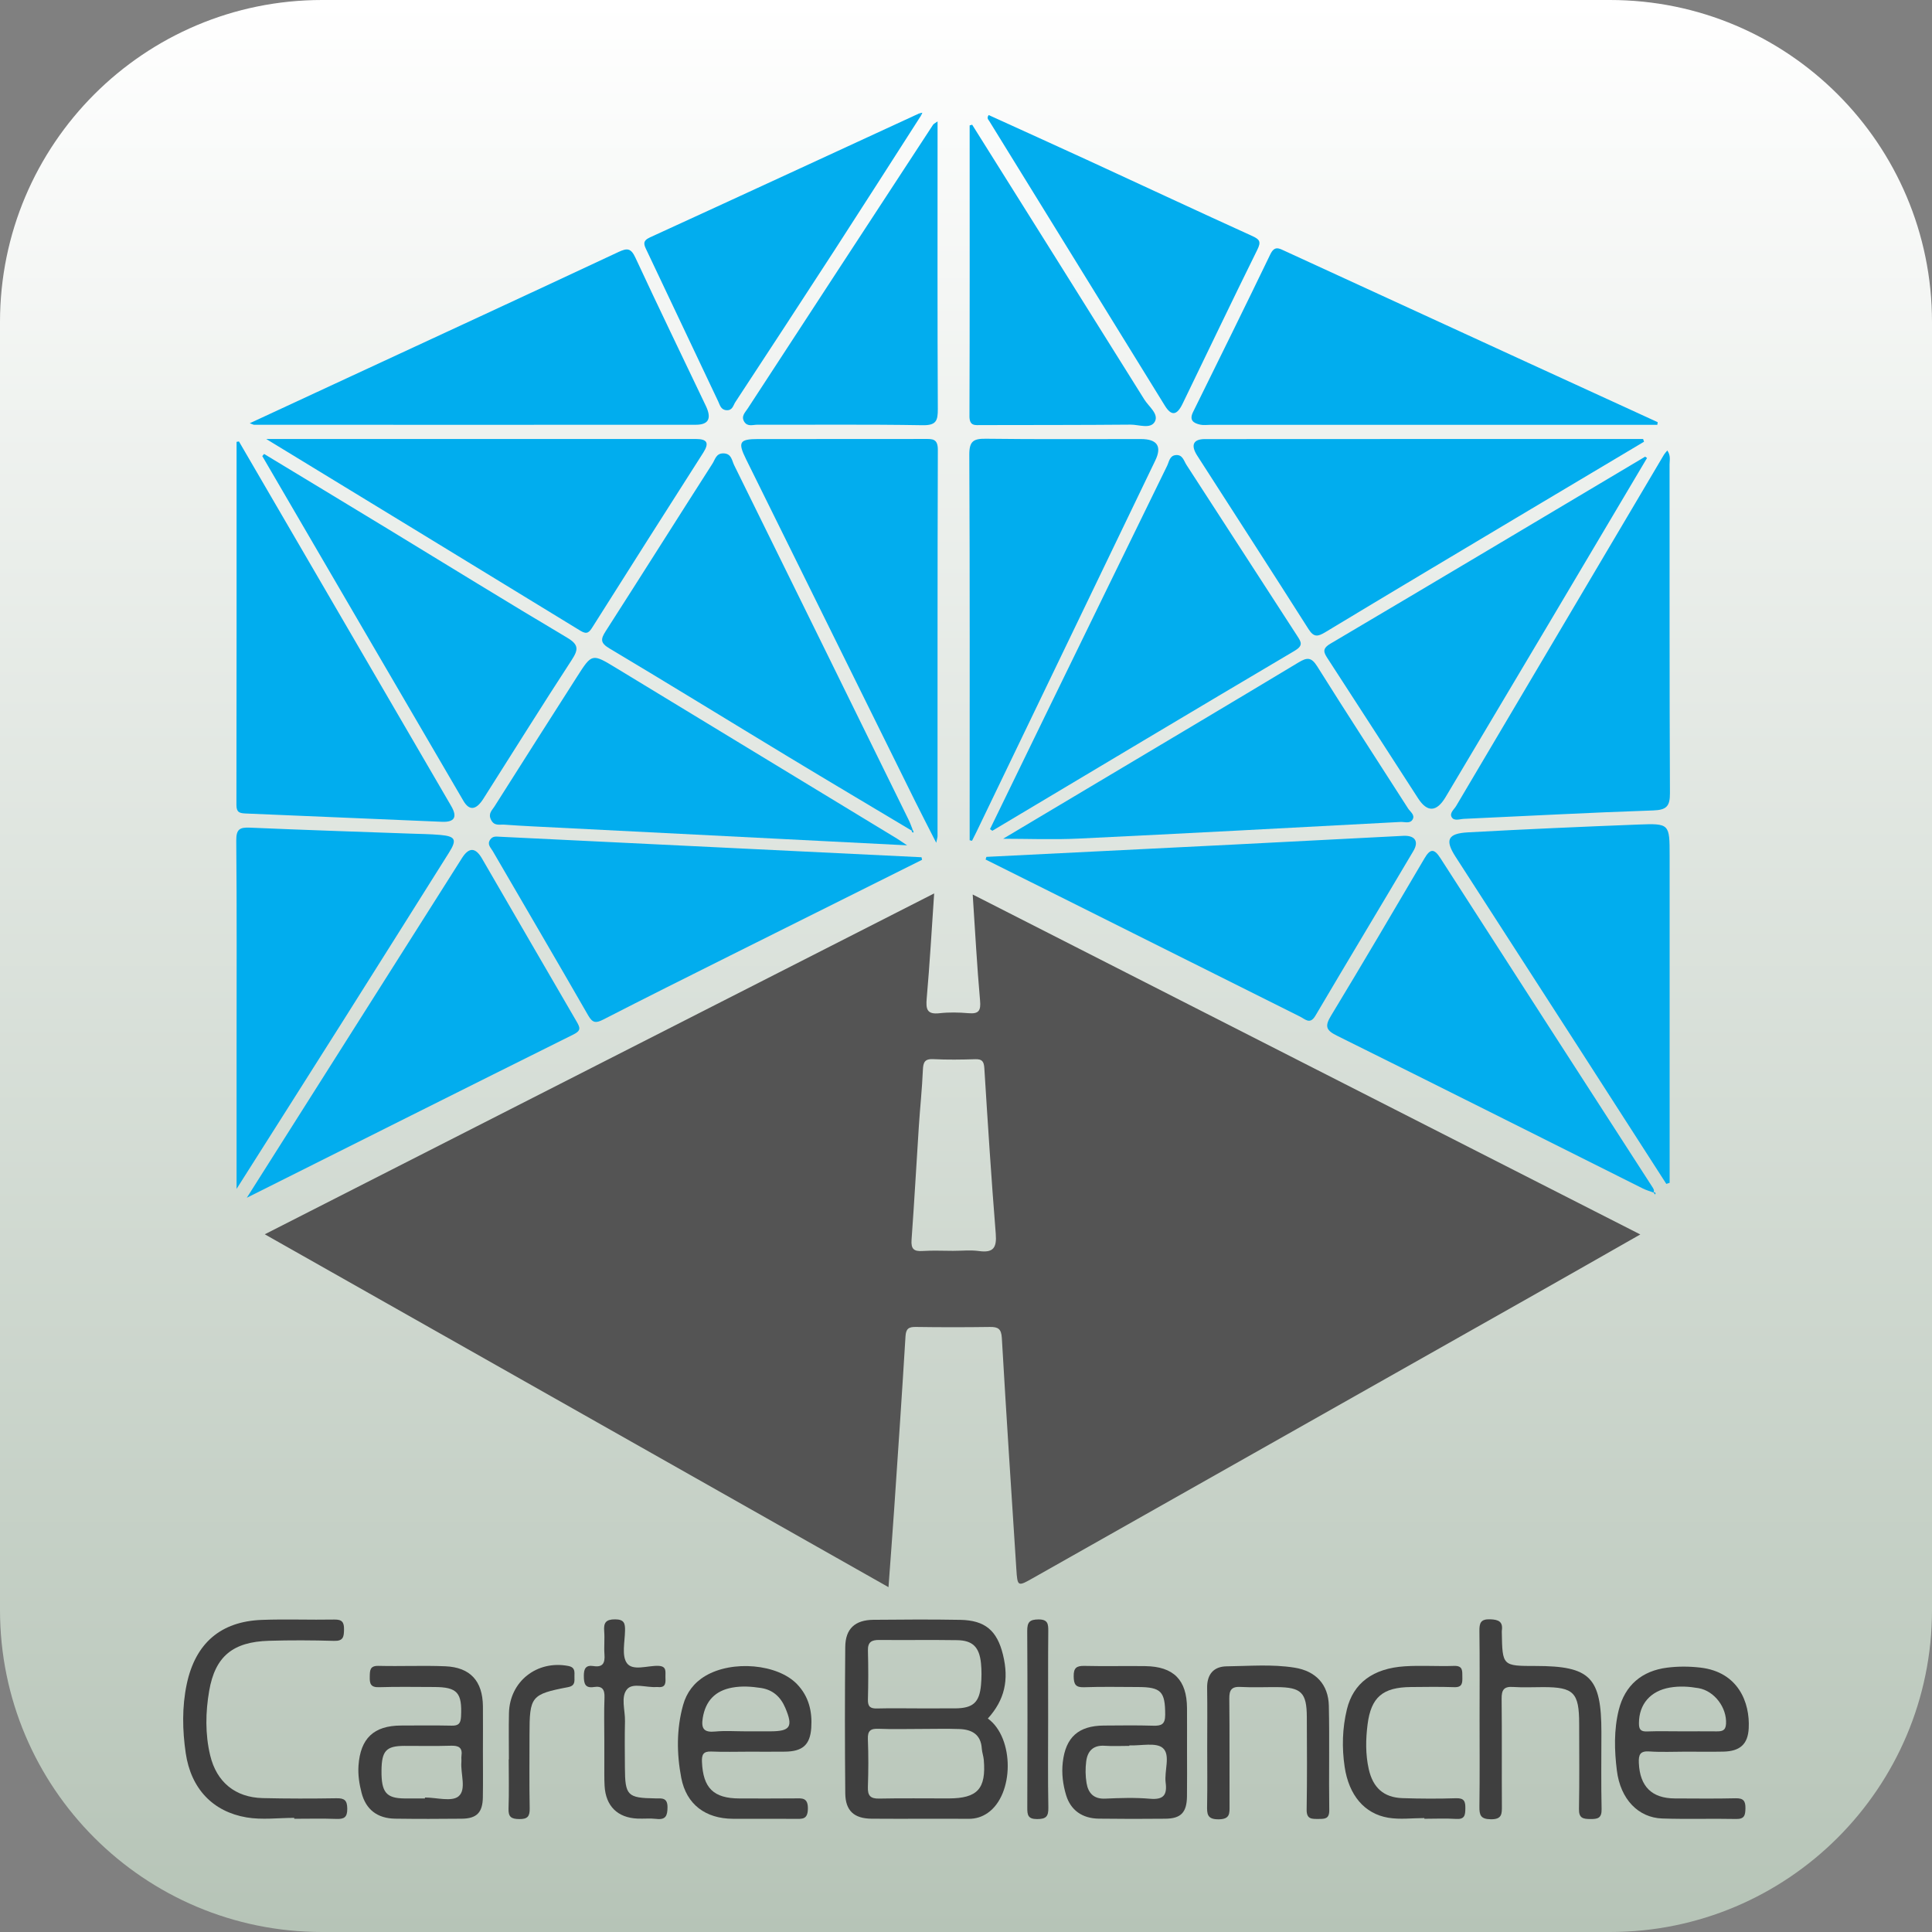 <?xml version="1.0" encoding="iso-8859-1"?>
<!-- Generator: Adobe Illustrator 19.0.0, SVG Export Plug-In . SVG Version: 6.00 Build 0)  -->
<svg version="1.1" id="Layer_1" xmlns="http://www.w3.org/2000/svg" xmlns:xlink="http://www.w3.org/1999/xlink" x="0px" y="0px"
	 viewBox="0 0 120 120" xml:space="preserve">
<rect x="0" y="0" width="120" height="120" fill="#808080" stroke="none"/>
<g>
	<linearGradient id="SVGID_1_" gradientUnits="userSpaceOnUse" x1="60" y1="120" x2="60" y2="-1.796252e-009">
		<stop  offset="0" style="stop-color:#B3BEAD"/>
		<stop  offset="0" style="stop-color:#CAD2C3"/>
		<stop  offset="0" style="stop-color:#B6C4B7"/>
		<stop  offset="1" style="stop-color:#FFFFFF"/>
		<stop  offset="1" style="stop-color:#F0F4E8"/>
		<stop  offset="1" style="stop-color:#F9FCF1"/>
	</linearGradient>
	<path fill="url(#SVGID_1_)" d="M0,100c0,11.046,8.954,20,20,20h80c11.046,0,20-8.954,20-20V20c0-11.046-8.954-20-20-20H20
		C8.954,0,0,8.954,0,20V100z"/>
</g>
<g>
	<g>
		<path fill="#545454" d="M60.416,55.559c13.857,7.056,27.605,14.057,41.466,21.115c-2.213,1.259-4.326,2.466-6.445,3.664
			C85.01,86.234,74.582,92.127,64.154,98.02c-0.945,0.534-0.957,0.533-1.028-0.571c-0.309-4.78-0.624-9.559-0.9-14.341
			c-0.033-0.58-0.239-0.696-0.75-0.688c-1.529,0.022-3.06,0.022-4.589-0.001c-0.449-0.007-0.616,0.107-0.645,0.589
			c-0.214,3.555-0.458,7.108-0.699,10.662c-0.109,1.602-0.232,3.202-0.357,4.911c-12.93-7.315-25.767-14.578-38.74-21.917
			c13.891-7.074,27.695-14.103,41.576-21.172c-0.153,2.235-0.273,4.377-0.462,6.513c-0.059,0.671,0.006,1.017,0.796,0.928
			c0.592-0.067,1.202-0.053,1.797-0.002c0.638,0.054,0.778-0.147,0.72-0.79C60.681,59.997,60.569,57.847,60.416,55.559z
			 M59.195,77.692c0.539,0,1.086-0.06,1.614,0.013c0.892,0.124,1.108-0.209,1.039-1.073c-0.275-3.424-0.495-6.852-0.709-10.28
			c-0.026-0.422-0.134-0.575-0.565-0.562c-0.867,0.027-1.737,0.039-2.603-0.004c-0.537-0.027-0.629,0.196-0.649,0.672
			c-0.049,1.163-0.174,2.322-0.25,3.484c-0.154,2.355-0.282,4.711-0.454,7.064c-0.042,0.572,0.145,0.733,0.692,0.695
			C57.935,77.659,58.566,77.693,59.195,77.692z"/>
		<path fill="#01ADEE" d="M102.114,27.436c-2.655,1.582-5.311,3.161-7.964,4.745c-3.945,2.355-7.892,4.706-11.825,7.081
			c-0.464,0.28-0.714,0.343-1.05-0.186c-2.287-3.604-4.61-7.184-6.914-10.777c-0.417-0.651-0.248-1.025,0.469-1.026
			c9.076-0.007,18.152-0.005,27.227-0.005C102.076,27.324,102.095,27.38,102.114,27.436z"/>
		<path fill="#01ADEE" d="M16.538,27.268c9.062,0,17.867,0.001,26.673-0.002c0.717,0,0.858,0.242,0.463,0.861
			c-2.298,3.597-4.585,7.201-6.864,10.81c-0.202,0.319-0.335,0.5-0.749,0.246C29.632,35.248,23.194,31.327,16.538,27.268z"/>
		<path fill="#02ADEE" d="M56.622,51.589c-2.557-1.529-5.119-3.048-7.669-4.59c-3.702-2.239-7.386-4.51-11.102-6.725
			c-0.575-0.343-0.545-0.58-0.23-1.071c2.223-3.465,4.417-6.948,6.637-10.415c0.159-0.248,0.22-0.634,0.672-0.628
			c0.509,0.007,0.524,0.436,0.668,0.729c3.623,7.348,7.236,14.7,10.849,22.053c0.091,0.186,0.157,0.385,0.235,0.578
			C56.663,51.543,56.643,51.566,56.622,51.589z"/>
		<path fill="#02ADEE" d="M61.49,51.5c1.129-2.322,2.257-4.645,3.388-6.966c2.535-5.201,5.07-10.403,7.613-15.6
			c0.123-0.252,0.15-0.62,0.524-0.666c0.438-0.054,0.516,0.357,0.68,0.609c2.295,3.532,4.574,7.075,6.869,10.607
			c0.252,0.388,0.405,0.608-0.151,0.937c-6.271,3.707-12.521,7.448-18.777,11.18C61.587,51.567,61.539,51.534,61.49,51.5z"/>
		<path fill="#01ADEE" d="M102.939,26.387c-0.26,0-0.521,0-0.781,0c-8.993,0-17.986,0-26.979,0c-0.21,0-0.427,0.034-0.628-0.01
			c-0.417-0.092-0.703-0.271-0.448-0.786c1.609-3.261,3.22-6.521,4.799-9.796c0.268-0.556,0.551-0.367,0.923-0.196
			c5.033,2.317,10.069,4.629,15.106,6.941c2.677,1.229,5.355,2.455,8.032,3.682C102.954,26.276,102.947,26.331,102.939,26.387z"/>
		<path fill="#01ADEE" d="M103.498,73.534c-1.822-2.832-3.642-5.666-5.466-8.497c-2.54-3.941-5.082-7.881-7.624-11.821
			c-0.67-1.037-0.499-1.448,0.768-1.517c3.526-0.193,7.054-0.348,10.582-0.485c1.945-0.076,1.946-0.046,1.946,1.95
			c0,6.445,0,12.891,0,19.336c0,0.322,0,0.645,0,0.967C103.636,73.489,103.567,73.511,103.498,73.534z"/>
		<path fill="#01ADEE" d="M14.842,27.42c4.396,7.549,8.794,15.096,13.185,22.648c0.394,0.678,0.207,1.007-0.572,0.975
			c-4.065-0.163-8.128-0.353-12.193-0.515c-0.399-0.016-0.578-0.08-0.577-0.538c0.013-7.515,0.009-15.03,0.009-22.546
			C14.744,27.437,14.793,27.429,14.842,27.42z"/>
		<path fill="#01ADEE" d="M15.513,26.288c2.068-0.96,4.052-1.88,6.036-2.8c5.622-2.607,11.248-5.204,16.859-7.833
			c0.548-0.257,0.78-0.25,1.058,0.349c1.43,3.082,2.915,6.138,4.375,9.206c0.373,0.784,0.173,1.173-0.628,1.173
			c-9.143,0.006-18.286,0.003-27.429,0.001C15.734,26.383,15.685,26.349,15.513,26.288z"/>
		<path fill="#02ADEE" d="M58.151,52.347c-0.489-0.962-0.909-1.77-1.313-2.586c-3.501-7.078-6.998-14.157-10.497-21.235
			c-0.527-1.065-0.416-1.256,0.75-1.257c3.446-0.002,6.891,0.003,10.336-0.004c0.48-0.001,0.826-0.033,0.824,0.674
			c-0.027,7.999-0.017,15.999-0.019,23.999C58.232,52.012,58.204,52.087,58.151,52.347z"/>
		<path fill="#01ADEE" d="M103.559,27.979c0.225,0.327,0.141,0.605,0.141,0.863c0.005,6.808-0.01,13.616,0.023,20.424
			c0.004,0.822-0.22,1.044-1.047,1.072c-3.92,0.132-7.837,0.346-11.756,0.523c-0.255,0.011-0.596,0.152-0.749-0.099
			c-0.159-0.261,0.142-0.479,0.273-0.701c4.302-7.275,8.605-14.549,12.91-21.823C103.397,28.166,103.46,28.104,103.559,27.979z"/>
		<path fill="#02ADEE" d="M15.329,74.396c4.549-7.184,8.954-14.144,13.365-21.1c0.431-0.68,0.837-0.673,1.243,0.027
			c1.965,3.379,3.915,6.767,5.886,10.142c0.22,0.376,0.265,0.553-0.2,0.785C28.938,67.576,22.263,70.925,15.329,74.396z"/>
		<path fill="#02ADEE" d="M57.272,53.403c-3.967,1.98-7.936,3.957-11.902,5.941c-2.636,1.318-5.274,2.634-7.896,3.98
			c-0.454,0.233-0.665,0.227-0.94-0.253c-1.96-3.414-3.955-6.809-5.932-10.213c-0.125-0.215-0.372-0.419-0.145-0.723
			c0.154-0.207,0.354-0.176,0.565-0.165c5.256,0.257,10.513,0.512,15.77,0.767c3.482,0.169,6.964,0.339,10.445,0.508
			C57.249,53.298,57.261,53.35,57.272,53.403z"/>
		<path fill="#02ADEE" d="M61.268,53.222c5.075-0.252,10.151-0.502,15.226-0.758c3.555-0.179,7.111-0.363,10.666-0.549
			c0.71-0.037,0.988,0.332,0.63,0.937c-2.021,3.417-4.072,6.816-6.088,10.236c-0.334,0.567-0.628,0.219-0.946,0.06
			c-5.159-2.576-10.316-5.156-15.474-7.734c-1.355-0.677-2.711-1.352-4.066-2.028C61.233,53.331,61.25,53.277,61.268,53.222z"/>
		<path fill="#01ADEE" d="M14.694,73.845c0-3.098,0-5.938,0-8.778c0-4.286,0.02-8.572-0.019-12.857
			c-0.007-0.714,0.221-0.831,0.858-0.803c3.313,0.145,6.628,0.25,9.943,0.37c0.626,0.023,1.254,0.027,1.877,0.083
			c0.942,0.085,1.039,0.297,0.535,1.098c-2.177,3.462-4.353,6.924-6.537,10.382C19.184,66.769,17.009,70.193,14.694,73.845z"/>
		<path fill="#02ADEE" d="M102.706,74.072c-0.22-0.082-0.449-0.144-0.657-0.248c-6.34-3.17-12.672-6.356-19.024-9.503
			c-0.688-0.341-0.735-0.601-0.352-1.234c1.962-3.24,3.882-6.506,5.803-9.771c0.347-0.59,0.59-0.639,0.986-0.022
			c4.371,6.805,8.759,13.599,13.144,20.394c0.082,0.127,0.177,0.243,0.086,0.403L102.706,74.072z"/>
		<path fill="#01ADEE" d="M60.227,52.19c0-0.252,0-0.503,0-0.755c0-7.728,0.016-15.457-0.022-23.185
			c-0.004-0.859,0.263-1.009,1.043-0.999c3.205,0.042,6.41,0.015,9.615,0.019c1.014,0.001,1.317,0.453,0.895,1.329
			c-3.707,7.703-7.416,15.405-11.125,23.107c-0.084,0.174-0.173,0.345-0.26,0.517C60.325,52.212,60.276,52.201,60.227,52.19z"/>
		<path fill="#02ADEE" d="M102.301,28.445c-2.049,3.454-4.096,6.91-6.147,10.363c-2.119,3.567-4.242,7.131-6.364,10.697
			c-0.557,0.936-1.135,0.968-1.706,0.087c-1.866-2.884-3.723-5.773-5.596-8.652c-0.257-0.395-0.407-0.633,0.149-0.962
			c6.525-3.854,13.032-7.737,19.544-11.613C102.221,28.392,102.261,28.418,102.301,28.445z"/>
		<path fill="#02ADEE" d="M16.404,28.195c2.57,1.557,5.143,3.109,7.71,4.671c3.699,2.249,7.38,4.527,11.103,6.736
			c0.744,0.441,0.715,0.743,0.288,1.398c-1.858,2.851-3.658,5.741-5.483,8.614c-0.449,0.706-0.871,0.758-1.238,0.13
			c-4.17-7.136-8.331-14.277-12.494-21.416C16.327,28.283,16.365,28.239,16.404,28.195z"/>
		<path fill="#02ADEE" d="M56.343,52.505c-4.554-0.231-8.825-0.448-13.095-0.664c-3.405-0.172-6.81-0.343-10.215-0.516
			c-0.567-0.029-1.134-0.062-1.7-0.104c-0.306-0.023-0.639,0.109-0.842-0.318c-0.179-0.376,0.072-0.574,0.214-0.8
			c1.706-2.7,3.425-5.392,5.144-8.084c0.918-1.436,0.924-1.438,2.414-0.533c5.815,3.53,11.628,7.063,17.442,10.596
			C55.848,52.169,55.984,52.266,56.343,52.505z"/>
		<path fill="#02ADEE" d="M62.305,52.097c1.709-1.019,3.541-2.111,5.372-3.202c4.329-2.581,8.662-5.153,12.98-7.752
			c0.527-0.317,0.793-0.336,1.159,0.248c1.853,2.959,3.762,5.883,5.642,8.824c0.135,0.211,0.455,0.406,0.274,0.697
			c-0.162,0.261-0.493,0.128-0.747,0.141c-6.656,0.353-13.312,0.713-19.97,1.032C65.422,52.162,63.821,52.097,62.305,52.097z"/>
		<path fill="#02ADEE" d="M58.234,7.541c0,0.435,0,0.781,0,1.127c0,5.578-0.013,11.155,0.016,16.732
			c0.004,0.74-0.104,1.026-0.953,1.011c-3.417-0.059-6.837-0.021-10.255-0.031c-0.276-0.001-0.613,0.144-0.818-0.19
			c-0.206-0.337,0.06-0.575,0.212-0.809c3.833-5.881,7.674-11.756,11.517-17.631C57.993,7.688,58.078,7.655,58.234,7.541z"/>
		<path fill="#02ADEE" d="M61.409,7.146c2.088,0.951,4.193,1.902,6.291,2.868c3.356,1.545,6.703,3.112,10.067,4.639
			c0.478,0.217,0.576,0.357,0.326,0.861c-1.571,3.179-3.097,6.379-4.644,9.57c-0.353,0.728-0.695,0.766-1.099,0.111
			c-3.64-5.891-7.273-11.786-10.908-17.68C61.385,7.422,61.272,7.339,61.409,7.146z"/>
		<path fill="#02ADEE" d="M57.212,7.17c-1.804,2.81-3.599,5.626-5.415,8.428c-2.029,3.132-4.075,6.254-6.122,9.375
			c-0.134,0.204-0.175,0.528-0.546,0.506c-0.356-0.021-0.412-0.318-0.52-0.546c-1.483-3.121-2.954-6.248-4.438-9.369
			c-0.168-0.352-0.301-0.591,0.202-0.821c5.578-2.553,11.145-5.128,16.716-7.697C57.129,7.088,57.17,7.13,57.212,7.17z"/>
		<path fill="#01ADEE" d="M60.383,7.746c3.568,5.689,7.14,11.375,10.696,17.072c0.273,0.437,0.906,0.894,0.652,1.366
			c-0.263,0.488-0.991,0.187-1.508,0.191c-3.088,0.028-6.176,0.02-9.264,0.028c-0.392,0.001-0.746,0.078-0.744-0.554
			c0.021-6.02,0.012-12.04,0.012-18.059C60.279,7.775,60.331,7.76,60.383,7.746z"/>
		<path fill="#3F3F3F" d="M61.357,106.74c1.66,1.206,1.639,4.732-0.014,5.869c-0.351,0.242-0.738,0.364-1.179,0.361
			c-2.008-0.012-4.016,0.008-6.024-0.007c-1.094-0.008-1.629-0.496-1.639-1.582c-0.028-3.027-0.028-6.054-0.001-9.081
			c0.01-1.135,0.604-1.68,1.751-1.691c1.798-0.017,3.597-0.029,5.395,0.003c1.539,0.028,2.284,0.666,2.65,2.161
			C62.682,104.347,62.4,105.588,61.357,106.74z M57.176,107.388c-0.869,0-1.738,0.026-2.605-0.01
			c-0.5-0.021-0.686,0.121-0.666,0.645c0.039,0.987,0.036,1.977,0.001,2.964c-0.019,0.538,0.146,0.738,0.704,0.726
			c1.437-0.031,2.875-0.007,4.313-0.01c1.79-0.003,2.333-0.597,2.182-2.395c-0.02-0.237-0.11-0.469-0.125-0.706
			c-0.055-0.872-0.616-1.179-1.379-1.208C58.794,107.364,57.985,107.388,57.176,107.388z M57.079,106.111
			c0.747,0,1.494,0.004,2.241-0.001c1.111-0.007,1.515-0.36,1.612-1.458c0.039-0.445,0.043-0.899-0.001-1.343
			c-0.102-1.006-0.516-1.42-1.478-1.435c-1.613-0.025-3.227,0.002-4.841-0.013c-0.473-0.004-0.718,0.126-0.703,0.657
			c0.028,1.015,0.026,2.032-0.001,3.047c-0.012,0.442,0.156,0.563,0.572,0.551C55.346,106.094,56.213,106.11,57.079,106.111z"/>
		<path fill="#3F3F3F" d="M29.995,108.762c0,0.96,0.013,1.92-0.004,2.879c-0.016,0.938-0.382,1.312-1.305,1.322
			c-1.379,0.015-2.759,0.017-4.138-0.002c-1.107-0.015-1.822-0.564-2.091-1.608c-0.142-0.549-0.23-1.113-0.19-1.69
			c0.119-1.69,0.948-2.48,2.636-2.487c1.05-0.004,2.1-0.015,3.149,0.007c0.423,0.009,0.561-0.129,0.583-0.562
			c0.076-1.484-0.224-1.836-1.679-1.838c-1.14-0.001-2.28-0.025-3.418,0.012c-0.526,0.017-0.582-0.232-0.572-0.652
			c0.009-0.392-0.001-0.687,0.551-0.673c1.379,0.035,2.761-0.032,4.138,0.025c1.553,0.064,2.321,0.915,2.34,2.478
			C30.004,106.903,29.995,107.833,29.995,108.762z M26.394,111.705c0-0.02,0-0.04,0-0.059c0.715,0,1.662,0.279,2.086-0.072
			c0.509-0.422,0.115-1.406,0.178-2.143c0.01-0.119-0.013-0.241,0.004-0.359c0.079-0.534-0.18-0.658-0.669-0.642
			c-0.957,0.031-1.915,0.007-2.873,0.01c-1.134,0.003-1.413,0.305-1.424,1.534c-0.013,1.355,0.293,1.723,1.441,1.731
			C25.556,111.707,25.975,111.705,26.394,111.705z"/>
		<path fill="#3F3F3F" d="M73.728,108.79c0,0.93,0.01,1.86-0.003,2.789c-0.013,0.995-0.374,1.375-1.34,1.385
			c-1.379,0.014-2.759,0.015-4.139-0.004c-1.027-0.014-1.746-0.527-2.028-1.46c-0.199-0.66-0.287-1.348-0.207-2.042
			c0.178-1.558,0.979-2.272,2.555-2.281c1.02-0.006,2.04-0.022,3.059,0.009c0.51,0.016,0.747-0.082,0.747-0.676
			c0-1.442-0.244-1.725-1.706-1.726c-1.11-0.001-2.22-0.028-3.329,0.013c-0.539,0.02-0.64-0.189-0.648-0.675
			c-0.009-0.522,0.171-0.662,0.672-0.65c1.259,0.031,2.519-0.004,3.779,0.014c1.757,0.025,2.576,0.858,2.587,2.605
			C73.733,106.99,73.728,107.89,73.728,108.79z M70.146,108.409c0,0.01-0.001,0.02-0.001,0.031c-0.509,0-1.021,0.028-1.527-0.007
			c-0.718-0.05-1.071,0.329-1.152,0.971c-0.056,0.44-0.051,0.904,0.021,1.341c0.103,0.62,0.438,1.004,1.162,0.971
			c0.927-0.042,1.862-0.072,2.784,0.008c0.821,0.071,1.07-0.222,0.968-0.998c-0.096-0.734,0.318-1.715-0.173-2.15
			C71.812,108.206,70.86,108.441,70.146,108.409z"/>
		<path fill="#3F3F3F" d="M104.706,108.799c-0.749,0-1.502,0.039-2.247-0.013c-0.59-0.041-0.691,0.191-0.667,0.722
			c0.065,1.444,0.794,2.191,2.235,2.196c1.259,0.004,2.519,0.021,3.777-0.01c0.491-0.012,0.616,0.176,0.608,0.629
			c-0.008,0.42-0.058,0.668-0.581,0.657c-1.528-0.032-3.059,0.022-4.586-0.03c-1.481-0.05-2.598-1.19-2.819-2.983
			c-0.153-1.241-0.19-2.512,0.117-3.754c0.381-1.54,1.441-2.439,3.018-2.634c0.689-0.085,1.361-0.081,2.051-0.002
			c2.351,0.27,3.088,2.163,3.004,3.77c-0.052,0.999-0.55,1.426-1.572,1.449C106.265,108.813,105.485,108.799,104.706,108.799z
			 M104.457,107.536c0.719,0,1.439-0.005,2.158,0.002c0.331,0.003,0.567-0.031,0.592-0.466c0.058-1.002-0.715-2.046-1.709-2.218
			c-0.591-0.102-1.179-0.14-1.785-0.035c-1.193,0.207-1.91,1.02-1.915,2.206c-0.002,0.379,0.097,0.534,0.501,0.518
			C103.017,107.516,103.737,107.537,104.457,107.536z"/>
		<path fill="#3F3F3F" d="M46.517,108.8c-0.779,0-1.56,0.025-2.337-0.009c-0.501-0.022-0.598,0.195-0.58,0.639
			c0.067,1.624,0.715,2.272,2.326,2.275c1.139,0.002,2.278,0.008,3.417-0.004c0.467-0.005,0.852-0.07,0.836,0.656
			c-0.014,0.666-0.356,0.618-0.794,0.615c-1.289-0.009-2.578,0.002-3.866-0.004c-1.691-0.009-2.886-0.887-3.204-2.539
			c-0.288-1.5-0.302-3.037,0.114-4.529c0.213-0.764,0.671-1.385,1.384-1.807c1.679-0.994,4.484-0.741,5.69,0.51
			c0.742,0.769,0.953,1.709,0.886,2.715c-0.071,1.065-0.549,1.466-1.625,1.48C48.016,108.808,47.266,108.8,46.517,108.8z
			 M46.308,107.536c0.508,0,1.016,0,1.524,0c1.261,0,1.446-0.281,0.94-1.466c-0.286-0.669-0.763-1.115-1.514-1.228
			c-0.593-0.089-1.177-0.131-1.778-0.022c-1.06,0.192-1.658,0.829-1.83,1.883c-0.111,0.682,0.083,0.912,0.776,0.845
			C45.049,107.489,45.681,107.536,46.308,107.536z"/>
		<path fill="#3F3F3F" d="M91.899,106.717c0-1.799,0.015-3.599-0.01-5.397c-0.007-0.51,0.072-0.764,0.674-0.742
			c0.533,0.019,0.8,0.154,0.718,0.718c-0.004,0.029-0.001,0.06-0.001,0.09c0.036,2.091,0.036,2.091,2.106,2.091
			c3.386,0,4.08,0.702,4.08,4.122c0,1.589-0.024,3.179,0.012,4.768c0.013,0.566-0.241,0.62-0.698,0.617
			c-0.455-0.003-0.718-0.053-0.707-0.621c0.033-1.769,0.014-3.538,0.012-5.307c-0.003-1.926-0.339-2.266-2.226-2.266
			c-0.63,0-1.262,0.032-1.888-0.01c-0.57-0.039-0.707,0.197-0.702,0.728c0.024,2.219,0.003,4.438,0.016,6.657
			c0.003,0.491,0.014,0.841-0.683,0.833c-0.64-0.007-0.721-0.258-0.713-0.793C91.914,110.376,91.899,108.546,91.899,106.717z"/>
		<path fill="#3F3F3F" d="M18.276,112.911c-0.988,0-1.999,0.135-2.96-0.028c-2.095-0.356-3.455-1.782-3.78-3.994
			c-0.207-1.414-0.237-2.869,0.064-4.29c0.537-2.534,2.108-3.892,4.667-3.985c1.497-0.055,2.998,0.007,4.497-0.021
			c0.487-0.009,0.611,0.166,0.604,0.623c-0.006,0.452-0.046,0.718-0.618,0.701c-1.348-0.04-2.699-0.045-4.047-0.005
			c-2.221,0.066-3.338,0.95-3.71,3.108c-0.227,1.319-0.257,2.684,0.063,4.014c0.398,1.654,1.555,2.608,3.259,2.649
			c1.528,0.036,3.058,0.035,4.587,0.01c0.503-0.008,0.662,0.136,0.668,0.65c0.005,0.541-0.203,0.651-0.685,0.633
			c-0.868-0.032-1.739-0.009-2.608-0.009C18.276,112.949,18.276,112.93,18.276,112.911z"/>
		<path fill="#3F3F3F" d="M74.982,108.53c0-1.229,0.015-2.458-0.005-3.686c-0.014-0.849,0.404-1.335,1.215-1.345
			c1.404-0.017,2.816-0.141,4.215,0.082c1.31,0.209,2.101,1.034,2.13,2.371c0.047,2.157-0.006,4.315,0.026,6.473
			c0.008,0.555-0.273,0.552-0.666,0.553c-0.416,0-0.75,0.028-0.739-0.582c0.033-1.917,0.02-3.836,0.011-5.754
			c-0.007-1.514-0.346-1.843-1.861-1.852c-0.749-0.004-1.5,0.03-2.247-0.011c-0.563-0.031-0.713,0.185-0.707,0.724
			c0.025,2.217,0.005,4.435,0.015,6.653c0.002,0.48,0.034,0.836-0.671,0.845c-0.735,0.009-0.732-0.345-0.722-0.874
			C74.998,110.927,74.982,109.728,74.982,108.53z"/>
		<path fill="#3F3F3F" d="M88.47,112.924c-0.748,0-1.513,0.101-2.241-0.021c-1.48-0.247-2.448-1.397-2.711-3.165
			c-0.177-1.189-0.144-2.396,0.141-3.57c0.396-1.625,1.62-2.544,3.594-2.671c1.015-0.065,2.038,0.011,3.055-0.025
			c0.578-0.021,0.513,0.331,0.521,0.697c0.007,0.36,0.001,0.642-0.502,0.624c-0.898-0.031-1.798-0.016-2.696-0.008
			c-1.736,0.016-2.474,0.62-2.689,2.326c-0.116,0.916-0.133,1.849,0.073,2.77c0.258,1.151,0.924,1.767,2.098,1.805
			c1.108,0.036,2.218,0.042,3.325,0.006c0.515-0.016,0.584,0.206,0.578,0.635c-0.005,0.413-0.04,0.684-0.569,0.65
			c-0.657-0.042-1.318-0.01-1.977-0.01C88.47,112.953,88.47,112.938,88.47,112.924z"/>
		<path fill="#3F3F3F" d="M37.536,108.136c0-0.899-0.026-1.799,0.01-2.696c0.02-0.507-0.141-0.736-0.656-0.656
			c-0.56,0.087-0.624-0.223-0.627-0.685c-0.003-0.455,0.119-0.693,0.604-0.616c0.591,0.094,0.716-0.208,0.677-0.725
			c-0.036-0.477,0.022-0.961-0.016-1.437c-0.042-0.524,0.094-0.743,0.68-0.74c0.57,0.003,0.623,0.255,0.614,0.709
			c-0.013,0.685-0.217,1.547,0.114,2.009c0.364,0.508,1.277,0.148,1.947,0.17c0.543,0.018,0.44,0.362,0.449,0.676
			c0.01,0.334,0.054,0.699-0.473,0.639c-0.03-0.003-0.06-0.002-0.09,0c-0.621,0.044-1.453-0.277-1.811,0.126
			c-0.421,0.474-0.122,1.317-0.139,1.999c-0.023,0.958-0.01,1.917-0.005,2.876c0.009,1.741,0.156,1.892,1.877,1.916
			c0.394,0.005,0.773-0.075,0.769,0.554c-0.003,0.527-0.112,0.789-0.695,0.72c-0.384-0.045-0.778-0.003-1.167-0.019
			c-1.242-0.052-1.977-0.779-2.046-2.034c-0.026-0.478-0.013-0.958-0.016-1.438C37.534,109.035,37.536,108.586,37.536,108.136z"/>
		<path fill="#3F3F3F" d="M65.102,106.791c0,1.828-0.022,3.657,0.013,5.485c0.011,0.556-0.149,0.71-0.702,0.71
			c-0.572,0.001-0.608-0.26-0.606-0.711c0.013-3.657,0.018-7.314-0.004-10.97c-0.003-0.545,0.143-0.717,0.701-0.719
			c0.579-0.002,0.609,0.275,0.606,0.719C65.093,103.134,65.102,104.963,65.102,106.791z"/>
		<path fill="#3F3F3F" d="M31.609,109.278c0-0.958-0.018-1.917,0.004-2.875c0.045-1.97,1.737-3.293,3.674-2.929
			c0.453,0.085,0.393,0.369,0.393,0.659c0,0.29,0.058,0.571-0.394,0.658c-2.302,0.442-2.397,0.576-2.397,2.945
			c0,1.527-0.018,3.055,0.011,4.582c0.01,0.503-0.131,0.674-0.65,0.668c-0.495-0.006-0.683-0.132-0.664-0.653
			c0.037-1.017,0.011-2.036,0.011-3.054C31.601,109.278,31.605,109.278,31.609,109.278z"/>
		<path fill="#02ADEE" d="M57.089,7.045C57.156,7.03,57.223,7.015,57.29,7c-0.026,0.057-0.052,0.114-0.078,0.17
			C57.17,7.13,57.129,7.088,57.089,7.045z"/>
		<path fill="#02ADEE" d="M56.683,51.52c0.023,0.058,0.046,0.117,0.069,0.175c-0.106,0.041-0.112-0.039-0.129-0.106
			C56.643,51.566,56.663,51.543,56.683,51.52z"/>
		<path fill="#02ADEE" d="M102.691,74.092c0.058-0.066,0.108-0.06,0.135,0.021c0.008,0.023-0.013,0.056-0.021,0.084
			c-0.033-0.042-0.067-0.083-0.1-0.125C102.706,74.072,102.691,74.092,102.691,74.092z"/>
	</g>
</g>
</svg>
